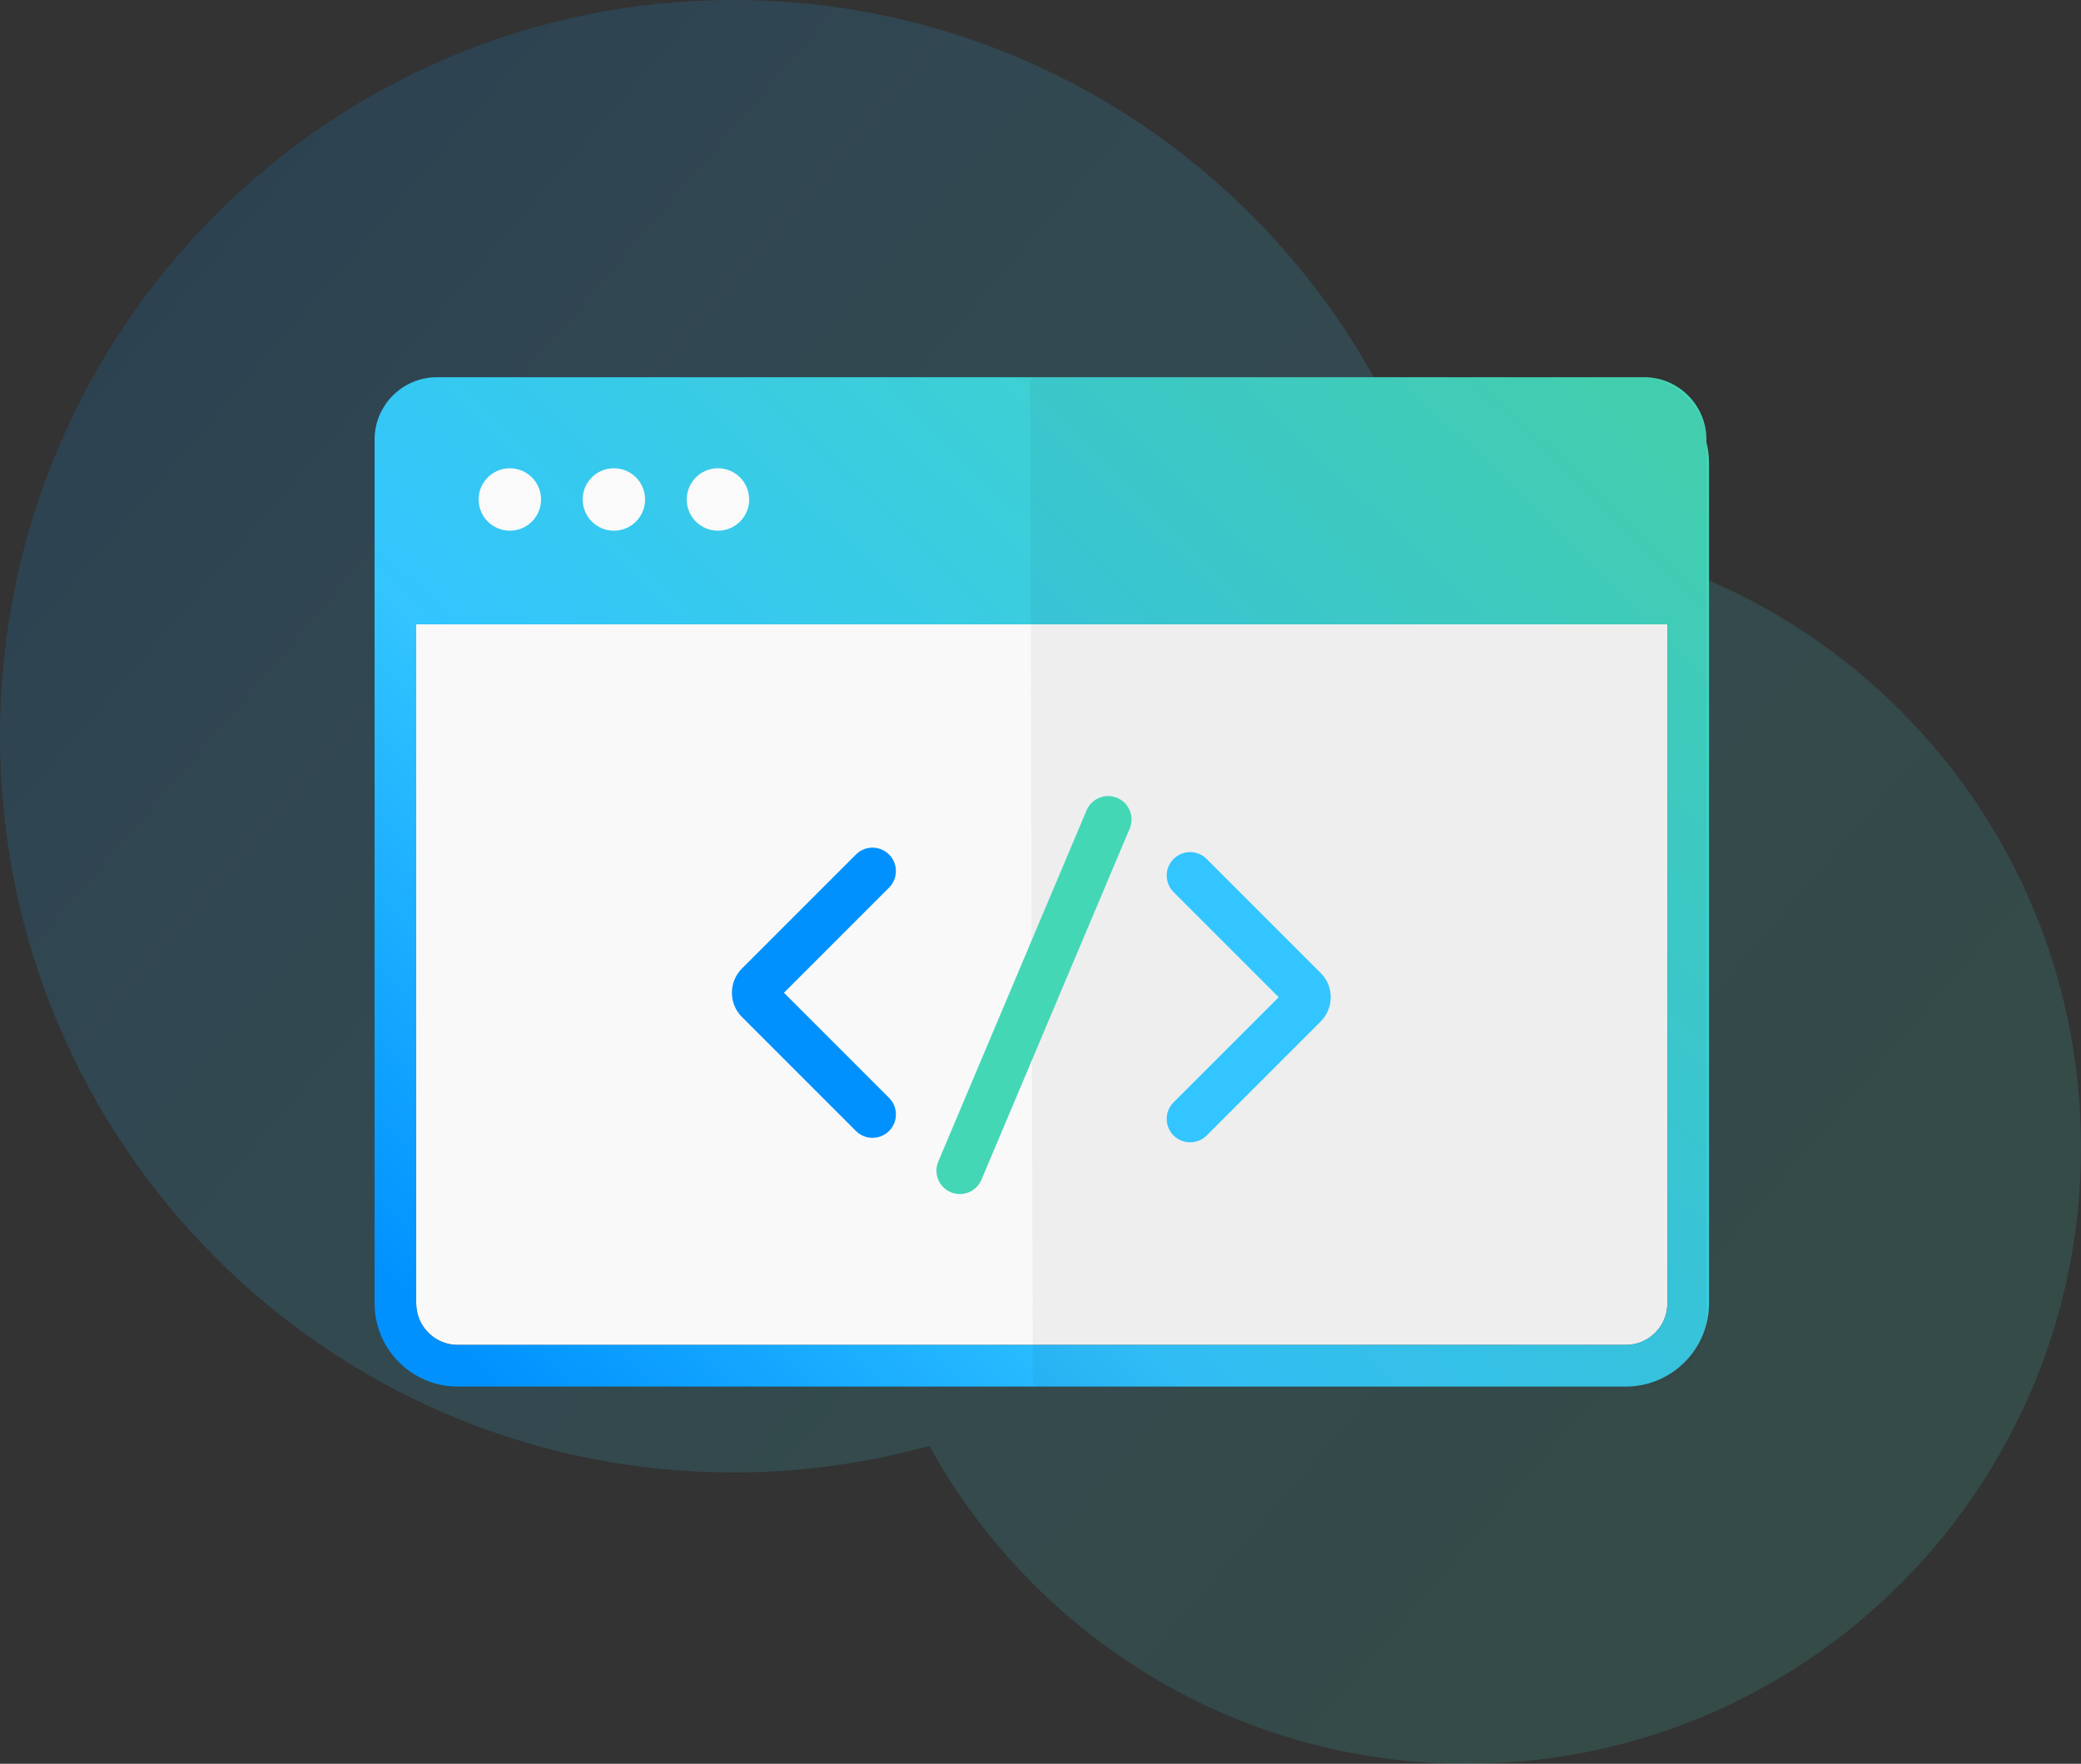 <?xml version="1.0" encoding="UTF-8"?>
<svg width="800px" height="678px" viewBox="0 0 800 678" version="1.1" xmlns="http://www.w3.org/2000/svg" xmlns:xlink="http://www.w3.org/1999/xlink">
    <rect x="0" y="0" width="800" height="678" fill="#333333" stroke="none"/>
    <title>ff_3</title>
    <defs>
        <linearGradient x1="0%" y1="14.087%" x2="100%" y2="85.913%" id="linearGradient-1">
            <stop stop-color="#0091FF" offset="0%"></stop>
            <stop stop-color="#32C5FF" offset="32.706%"></stop>
            <stop stop-color="#44D7B6" offset="100%"></stop>
        </linearGradient>
        <linearGradient x1="0%" y1="88.873%" x2="100%" y2="10.782%" id="linearGradient-2">
            <stop stop-color="#0091FF" offset="0%"></stop>
            <stop stop-color="#32C5FF" offset="32.988%"></stop>
            <stop stop-color="#44D7B6" offset="100%"></stop>
        </linearGradient>
    </defs>
    <g id="Page-1" stroke="none" stroke-width="1" fill="none" fill-rule="evenodd">
        <g id="ff_3" fill-rule="nonzero">
            <path d="M281.943,0 C410.432,0 518.846,86.273 552.827,204.256 C556.486,204.086 560.176,204 563.885,204 C694.288,204 800,310.109 800,441 C800,571.891 694.288,678 563.885,678 C474.97,678 397.534,628.668 357.261,555.784 C333.29,562.444 308.03,566 281.943,566 C126.23,566 0,439.297 0,283 C0,126.703 126.23,0 281.943,0 Z" id="Combined-Shape-Copy" fill-opacity="0.15" fill="url(#linearGradient-1)"></path>
            <g id="Group" transform="translate(144, 145)">
                <path d="M32,17 L481,17 C489.837,17 497,24.163 497,33 L497,356 C497,364.837 489.837,372 481,372 L32,372 C23.163,372 16,364.837 16,356 L16,33 C16,24.163 23.163,17 32,17 Z" id="Path" fill="#F9F9F9"></path>
                <path d="M0,24 C0,10.745 10.745,0 24,0 L488,0 C501.255,0 512,10.745 512,24 L512.002,25.038 C512.599,27.371 512.94,29.808 512.993,32.315 L513,33 L513,356 C513,373.496 498.958,387.713 481.529,387.996 L481,388 L32,388 C14.504,388 0.287,373.958 0,356.529 L0,356 L0,24 Z M497,95 L16,95 L16,356 C16,364.731 22.994,371.829 31.685,371.997 L32,372 L481,372 C489.731,372 496.829,365.006 497,356.315 L497,356 L497,95 Z" id="Shape" fill="url(#linearGradient-2)"></path>
                <path d="M254.005,0 L486,0 C500.359,0 512,11.641 512,26 L512,362 C512,376.359 500.359,388 486,388 L255.039,388 C253.936,388 253.042,387.108 253.039,386.005 L252.005,2.005 C252.002,0.901 252.895,0 254,0 C254.002,0 254.004,0 254.005,0 Z" id="Rectangle-2" fill-opacity="0.05" fill="#231F20"></path>
                <circle id="Oval" fill="#FAFAFA" cx="52" cy="47" r="12"></circle>
                <circle id="Oval" fill="#FAFAFA" cx="92" cy="47" r="12"></circle>
                <circle id="Oval" fill="#FAFAFA" cx="132" cy="47" r="12"></circle>
                <path d="M273.709,166.499 C275.642,161.92 280.922,159.775 285.501,161.709 C289.997,163.607 292.146,168.731 290.393,173.25 L290.291,173.501 L233.291,308.501 C231.358,313.08 226.078,315.225 221.499,313.291 C217.003,311.393 214.854,306.269 216.607,301.75 L216.709,301.499 L273.709,166.499 Z" id="Path" fill="#44D7B6"></path>
                <path d="M197.784,183.471 C201.235,186.923 201.297,192.481 197.968,196.008 L197.784,196.199 L157.371,236.61 L197.784,277.023 C201.235,280.475 201.297,286.033 197.968,289.56 L197.784,289.751 C194.332,293.203 188.773,293.264 185.246,289.936 L185.056,289.751 L141.226,245.921 C136.158,240.853 136.085,232.68 141.009,227.522 L141.226,227.3 L185.056,183.471 C188.57,179.956 194.269,179.956 197.784,183.471 Z" id="Path" fill="#0091FF"></path>
                <path d="M307.158,185.19 C303.706,188.642 303.644,194.201 306.973,197.728 L307.158,197.918 L347.57,238.33 L307.158,278.742 C303.706,282.194 303.644,287.753 306.973,291.28 L307.158,291.47 C310.609,294.922 316.168,294.984 319.695,291.655 L319.885,291.47 L363.715,247.641 C368.784,242.572 368.856,234.4 363.932,229.242 L363.715,229.02 L319.885,185.19 C316.371,181.676 310.672,181.676 307.158,185.19 Z" id="Path" fill="#32C5FF"></path>
            </g>
        </g>
    </g>
</svg>